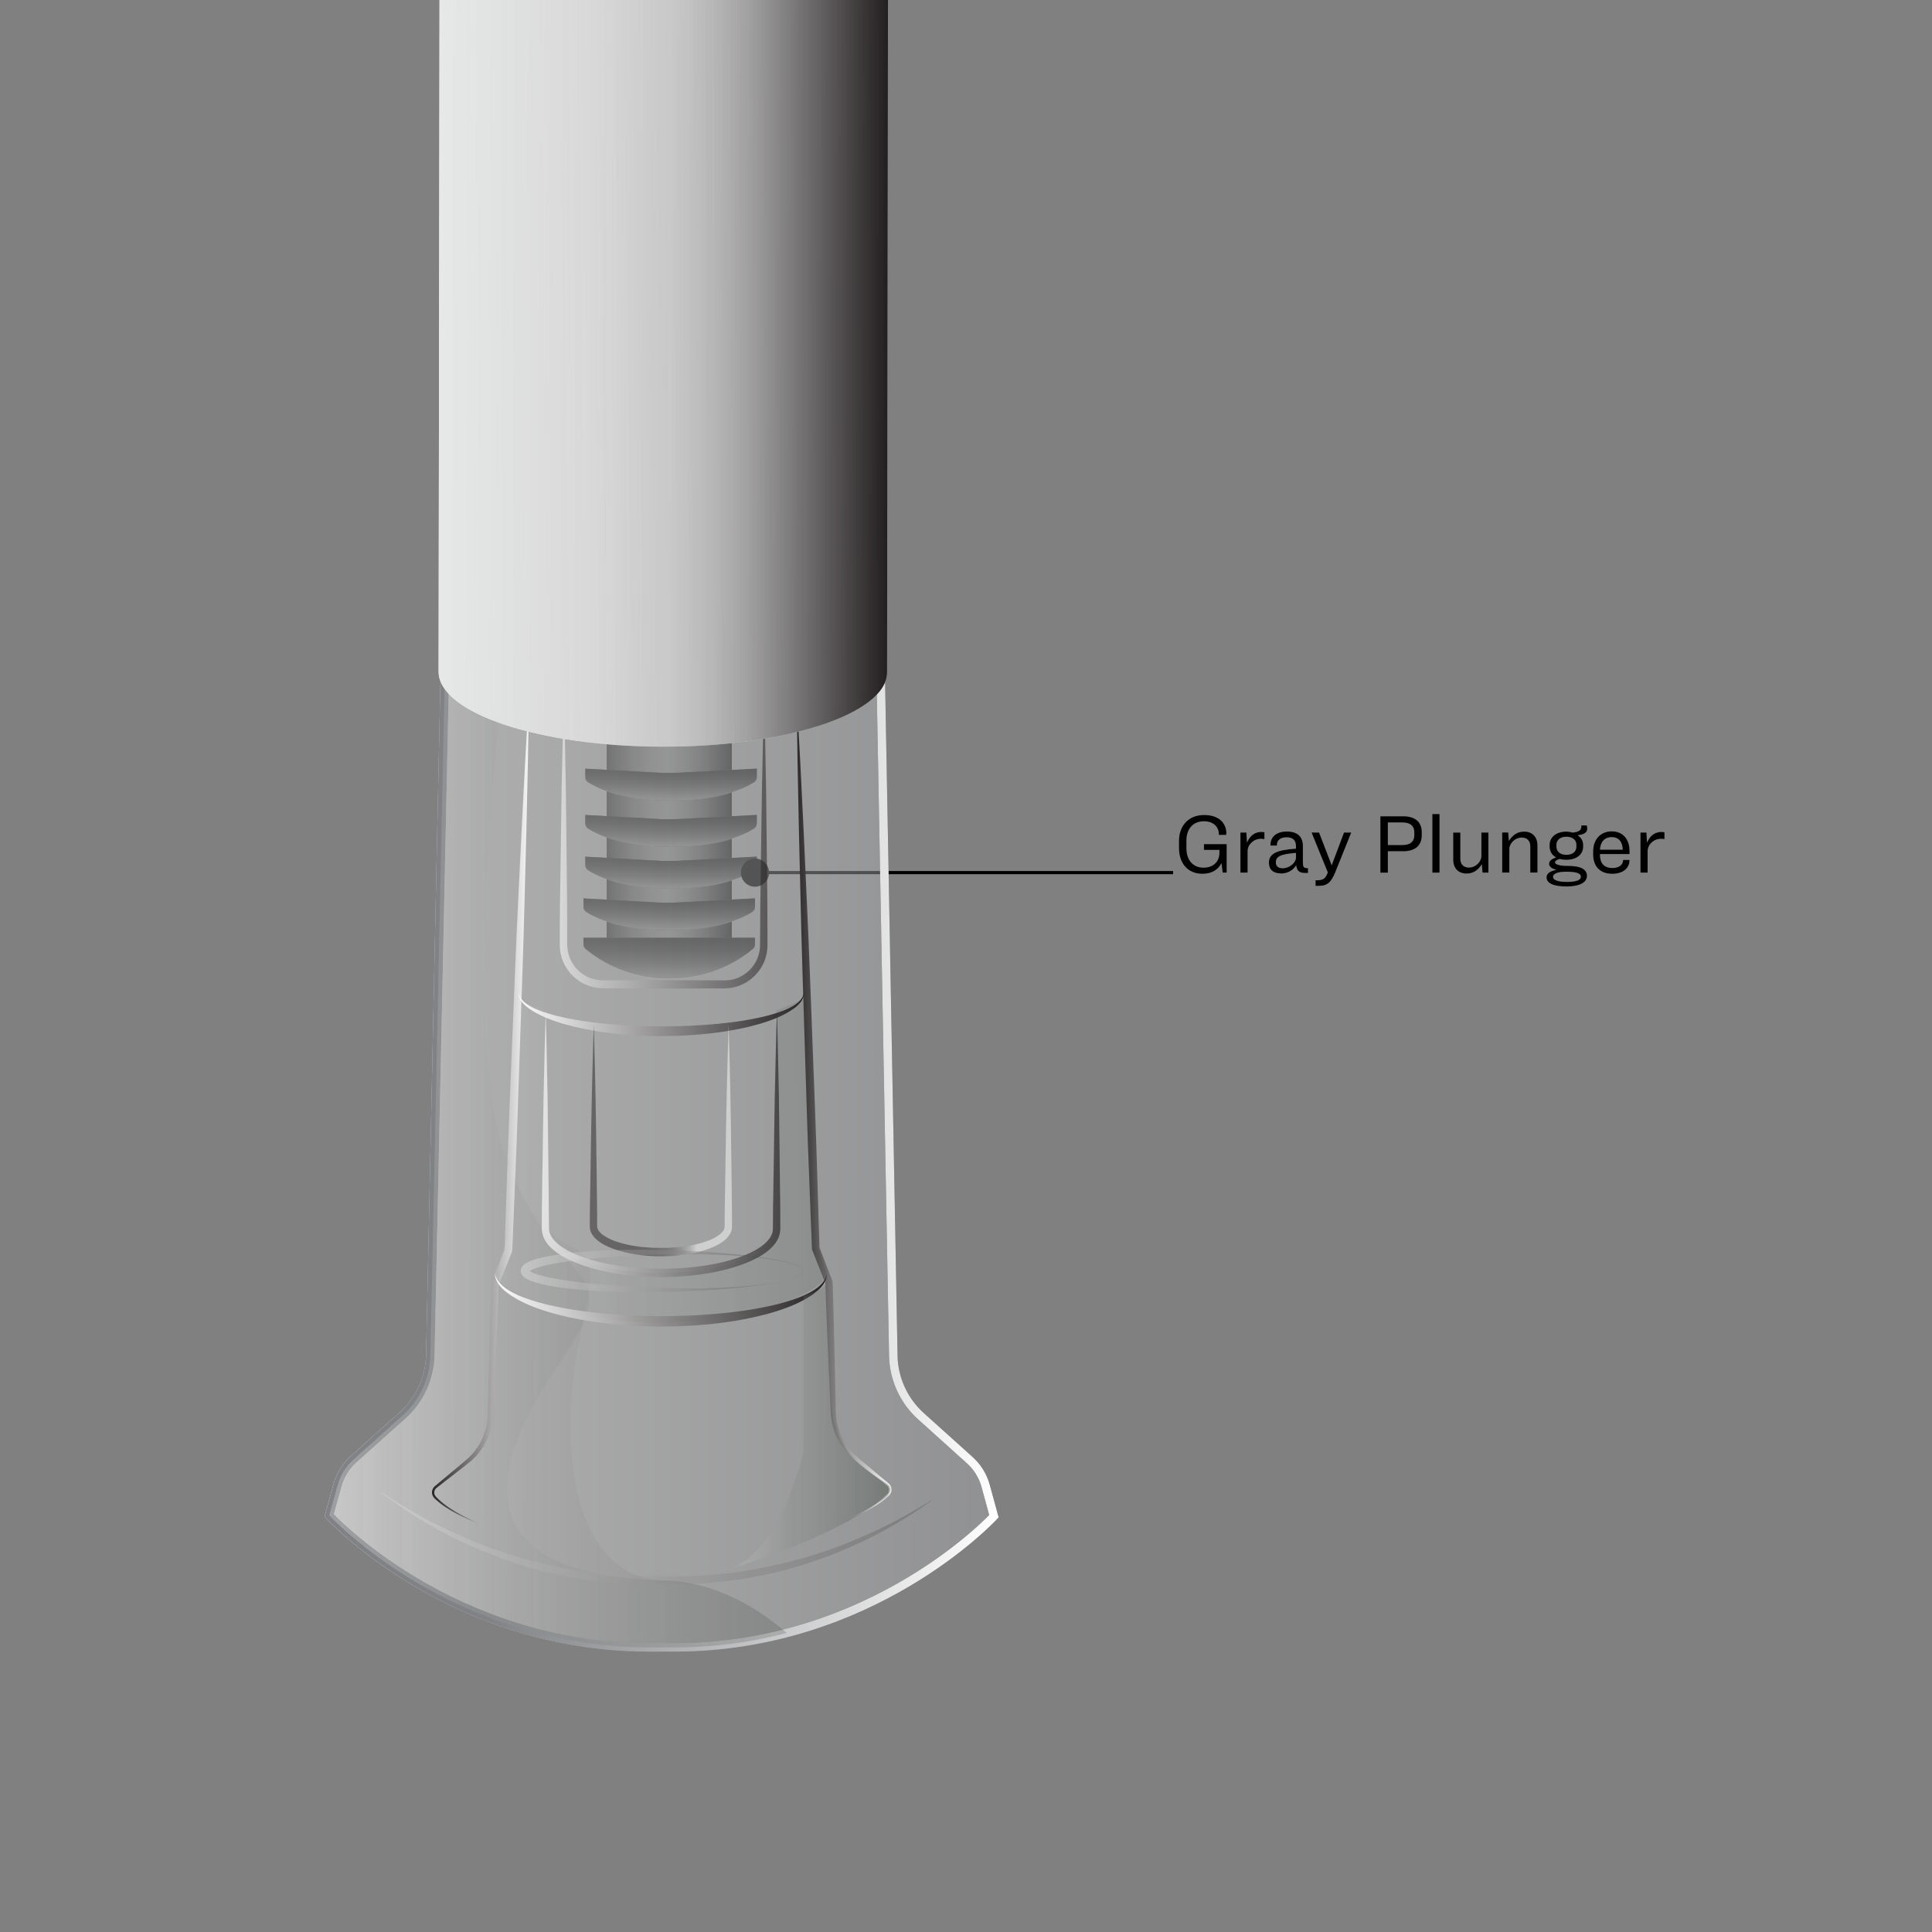 <?xml version="1.0" encoding="UTF-8"?>
<svg id="Layer_1" xmlns="http://www.w3.org/2000/svg" xmlns:xlink="http://www.w3.org/1999/xlink" version="1.1" viewBox="0 0 350 350">
  <rect x="0" y="0" width="350" height="350" fill="#808080" stroke="none"/>
  <!-- Generator: Adobe Illustrator 29.5.0, SVG Export Plug-In . SVG Version: 2.1.0 Build 137)  -->
  <defs>
    <style>
      .st0, .st1 {
        fill: none;
      }

      .st2, .st3, .st4, .st5, .st6, .st7, .st8, .st9 {
        isolation: isolate;
      }

      .st2, .st10 {
        opacity: .49;
      }

      .st11 {
        fill: url(#linear-gradient2);
      }

      .st12 {
        fill: url(#linear-gradient1);
      }

      .st13 {
        fill: url(#linear-gradient3);
      }

      .st14 {
        fill: url(#linear-gradient5);
      }

      .st15 {
        fill: url(#linear-gradient4);
      }

      .st3 {
        fill: url(#linear-gradient24);
        mix-blend-mode: darken;
      }

      .st3, .st7, .st8 {
        opacity: .44;
      }

      .st16 {
        fill: url(#linear-gradient18);
      }

      .st17 {
        fill: url(#linear-gradient13);
      }

      .st18 {
        fill: url(#linear-gradient12);
      }

      .st19 {
        fill: url(#linear-gradient15);
      }

      .st20 {
        fill: url(#linear-gradient16);
      }

      .st21 {
        fill: url(#linear-gradient17);
      }

      .st22 {
        fill: url(#linear-gradient14);
      }

      .st23 {
        fill: url(#linear-gradient19);
      }

      .st24 {
        fill: url(#linear-gradient22);
      }

      .st25 {
        fill: url(#linear-gradient20);
      }

      .st26 {
        fill: #efefef;
      }

      .st27 {
        fill: url(#linear-gradient);
      }

      .st28 {
        fill: #666;
      }

      .st29, .st5, .st10, .st30, .st31, .st9 {
        mix-blend-mode: overlay;
      }

      .st1 {
        stroke: #000;
        stroke-width: .57px;
      }

      .st1, .st32, .st9 {
        stroke-miterlimit: 10;
      }

      .st5 {
        fill: url(#linear-gradient23);
      }

      .st33 {
        opacity: .22;
      }

      .st34 {
        opacity: .32;
      }

      .st6 {
        fill: url(#linear-gradient10);
        fill-opacity: .68;
        mix-blend-mode: color;
      }

      .st30 {
        opacity: .54;
      }

      .st31 {
        opacity: .68;
      }

      .st7 {
        fill: url(#linear-gradient11);
      }

      .st7, .st8 {
        mix-blend-mode: multiply;
      }

      .st8 {
        fill: url(#linear-gradient21);
      }

      .st32 {
        fill: url(#linear-gradient6);
        fill-opacity: .42;
        stroke: url(#linear-gradient7);
      }

      .st32, .st9 {
        stroke-width: 1.54px;
      }

      .st9 {
        fill: url(#linear-gradient8);
        fill-opacity: 0;
        stroke: url(#linear-gradient9);
      }

      .st35 {
        clip-path: url(#clippath);
      }
    </style>
    <linearGradient id="linear-gradient" x1="109.9" y1="205.93" x2="132.57" y2="205.93" gradientTransform="translate(0 350) scale(1 -1)" gradientUnits="userSpaceOnUse">
      <stop offset="0" stop-color="#4d4d4d"/>
      <stop offset=".1" stop-color="#747474"/>
      <stop offset=".21" stop-color="#9a9a9a"/>
      <stop offset=".32" stop-color="#b5b5b5"/>
      <stop offset=".41" stop-color="#c6c6c6"/>
      <stop offset=".48" stop-color="#ccc"/>
      <stop offset=".54" stop-color="#c5c5c5"/>
      <stop offset=".64" stop-color="#b2b2b2"/>
      <stop offset=".75" stop-color="#939393"/>
      <stop offset=".87" stop-color="#686868"/>
      <stop offset="1" stop-color="#333"/>
    </linearGradient>
    <linearGradient id="linear-gradient1" x1="121.24" y1="172.66" x2="121.24" y2="180.11" gradientTransform="translate(0 350) scale(1 -1)" gradientUnits="userSpaceOnUse">
      <stop offset="0" stop-color="#ccc"/>
      <stop offset=".19" stop-color="#a5a5a5"/>
      <stop offset=".45" stop-color="#747474"/>
      <stop offset=".69" stop-color="#505050"/>
      <stop offset=".88" stop-color="#3a3a3a"/>
      <stop offset="1" stop-color="#333"/>
    </linearGradient>
    <linearGradient id="linear-gradient2" x1="121.24" y1="181.47" x2="121.24" y2="187.25" gradientTransform="translate(0 350) scale(1 -1)" gradientUnits="userSpaceOnUse">
      <stop offset="0" stop-color="#ccc"/>
      <stop offset=".19" stop-color="#a5a5a5"/>
      <stop offset=".45" stop-color="#747474"/>
      <stop offset=".69" stop-color="#505050"/>
      <stop offset=".88" stop-color="#3a3a3a"/>
      <stop offset="1" stop-color="#333"/>
    </linearGradient>
    <linearGradient id="linear-gradient3" x1="121.57" y1="189.03" x2="121.57" y2="194.81" gradientTransform="translate(0 350) scale(1 -1)" gradientUnits="userSpaceOnUse">
      <stop offset="0" stop-color="#ccc"/>
      <stop offset=".19" stop-color="#a5a5a5"/>
      <stop offset=".45" stop-color="#747474"/>
      <stop offset=".69" stop-color="#505050"/>
      <stop offset=".88" stop-color="#3a3a3a"/>
      <stop offset="1" stop-color="#333"/>
    </linearGradient>
    <linearGradient id="linear-gradient4" x1="121.57" y1="196.59" x2="121.57" y2="202.37" gradientTransform="translate(0 350) scale(1 -1)" gradientUnits="userSpaceOnUse">
      <stop offset="0" stop-color="#ccc"/>
      <stop offset=".19" stop-color="#a5a5a5"/>
      <stop offset=".45" stop-color="#747474"/>
      <stop offset=".69" stop-color="#505050"/>
      <stop offset=".88" stop-color="#3a3a3a"/>
      <stop offset="1" stop-color="#333"/>
    </linearGradient>
    <linearGradient id="linear-gradient5" x1="121.57" y1="204.99" x2="121.57" y2="210.76" gradientTransform="translate(0 350) scale(1 -1)" gradientUnits="userSpaceOnUse">
      <stop offset="0" stop-color="#ccc"/>
      <stop offset=".19" stop-color="#a5a5a5"/>
      <stop offset=".45" stop-color="#747474"/>
      <stop offset=".69" stop-color="#505050"/>
      <stop offset=".88" stop-color="#3a3a3a"/>
      <stop offset="1" stop-color="#333"/>
    </linearGradient>
    <clipPath id="clippath">
      <rect class="st0" x="34.17" width="155.01" height="307.18"/>
    </clipPath>
    <linearGradient id="linear-gradient6" x1="10.74" y1="275.51" x2="131.15" y2="275.51" gradientTransform="translate(48.61 485.57) rotate(.08) scale(1 -1)" gradientUnits="userSpaceOnUse">
      <stop offset="0" stop-color="#fff"/>
      <stop offset="1" stop-color="#a7a9ac"/>
    </linearGradient>
    <linearGradient id="linear-gradient7" x1="9.89" y1="275.13" x2="132.01" y2="275.13" gradientTransform="translate(48.61 485.57) rotate(.08) scale(1 -1)" gradientUnits="userSpaceOnUse">
      <stop offset="0" stop-color="#fff"/>
      <stop offset="1" stop-color="#231f20" stop-opacity=".7"/>
    </linearGradient>
    <linearGradient id="linear-gradient8" x1="10.74" y1="275.51" x2="131.15" y2="275.51" gradientTransform="translate(48.61 485.57) rotate(.08) scale(1 -1)" gradientUnits="userSpaceOnUse">
      <stop offset="0" stop-color="#fff"/>
      <stop offset=".5" stop-color="#a7a9ac"/>
      <stop offset=".96" stop-color="#fff"/>
    </linearGradient>
    <linearGradient id="linear-gradient9" x1="9.89" y1="275.13" x2="132.01" y2="275.13" gradientTransform="translate(48.61 485.57) rotate(.08) scale(1 -1)" gradientUnits="userSpaceOnUse">
      <stop offset=".24" stop-color="#808285"/>
      <stop offset="1" stop-color="#fff"/>
    </linearGradient>
    <linearGradient id="linear-gradient10" x1="10.74" y1="275.51" x2="93.66" y2="275.51" gradientTransform="translate(48.61 485.57) rotate(.08) scale(1 -1)" gradientUnits="userSpaceOnUse">
      <stop offset="0" stop-color="#fff" stop-opacity=".3"/>
      <stop offset="1" stop-color="#231f20" stop-opacity=".1"/>
    </linearGradient>
    <linearGradient id="linear-gradient11" x1="10.74" y1="275.51" x2="93.66" y2="275.51" gradientTransform="translate(48.61 485.57) rotate(.08) scale(1 -1)" gradientUnits="userSpaceOnUse">
      <stop offset="0" stop-color="#fff" stop-opacity=".1"/>
      <stop offset=".4" stop-color="#818781" stop-opacity=".22"/>
      <stop offset="1" stop-color="#2d372d" stop-opacity=".3"/>
    </linearGradient>
    <linearGradient id="linear-gradient12" x1="77.78" y1="149.46" x2="96.53" y2="149.43" gradientTransform="translate(0 350) scale(1 -1)" gradientUnits="userSpaceOnUse">
      <stop offset="0" stop-color="#231f20"/>
      <stop offset="1" stop-color="#fff"/>
    </linearGradient>
    <linearGradient id="linear-gradient13" x1="68.12" y1="71.48" x2="169.78" y2="71.34" gradientTransform="translate(0 350) scale(1 -1)" gradientUnits="userSpaceOnUse">
      <stop offset="0" stop-color="#fff"/>
      <stop offset="1" stop-color="#231f20"/>
    </linearGradient>
    <linearGradient id="linear-gradient14" x1="143.39" y1="149.69" x2="162.14" y2="149.66" gradientTransform="translate(0 350) scale(1 -1)" gradientUnits="userSpaceOnUse">
      <stop offset="0" stop-color="#231f20"/>
      <stop offset="1" stop-color="#fff"/>
    </linearGradient>
    <linearGradient id="linear-gradient15" x1="101.35" y1="197.46" x2="139.18" y2="197.41" gradientTransform="translate(0 350) scale(1 -1)" gradientUnits="userSpaceOnUse">
      <stop offset="0" stop-color="#fff"/>
      <stop offset="1" stop-color="#231f20"/>
    </linearGradient>
    <linearGradient id="linear-gradient16" x1="93.06" y1="166.28" x2="146.51" y2="166.2" gradientTransform="translate(0 350) scale(1 -1)" gradientUnits="userSpaceOnUse">
      <stop offset="0" stop-color="#fff"/>
      <stop offset="1" stop-color="#231f20"/>
    </linearGradient>
    <linearGradient id="linear-gradient17" x1="98.04" y1="142.84" x2="141.47" y2="142.78" gradientTransform="translate(0 350) scale(1 -1)" gradientUnits="userSpaceOnUse">
      <stop offset="0" stop-color="#fff"/>
      <stop offset="1" stop-color="#231f20"/>
    </linearGradient>
    <linearGradient id="linear-gradient18" x1="88.71" y1="114.58" x2="150.72" y2="114.49" gradientTransform="translate(0 350) scale(1 -1)" gradientUnits="userSpaceOnUse">
      <stop offset="0" stop-color="#fff"/>
      <stop offset="1" stop-color="#231f20"/>
    </linearGradient>
    <linearGradient id="linear-gradient19" x1="106.77" y1="143.43" x2="132.74" y2="143.4" gradientTransform="translate(0 350) scale(1 -1)" gradientUnits="userSpaceOnUse">
      <stop offset="0" stop-color="#231f20"/>
      <stop offset=".29" stop-color="#242021"/>
      <stop offset=".39" stop-color="#2b2728"/>
      <stop offset=".46" stop-color="#373334"/>
      <stop offset=".52" stop-color="#474445"/>
      <stop offset=".58" stop-color="#5d5a5b"/>
      <stop offset=".62" stop-color="#787576"/>
      <stop offset=".66" stop-color="#979696"/>
      <stop offset=".7" stop-color="#bcbbbc"/>
      <stop offset=".73" stop-color="#e5e4e5"/>
      <stop offset=".75" stop-color="#fff"/>
    </linearGradient>
    <linearGradient id="linear-gradient20" x1="94.33" y1="119.77" x2="146.32" y2="119.7" gradientTransform="translate(0 350) scale(1 -1)" gradientUnits="userSpaceOnUse">
      <stop offset="0" stop-color="#fff"/>
      <stop offset="1" stop-color="#231f20"/>
    </linearGradient>
    <linearGradient id="linear-gradient21" x1="40.7" y1="275.47" x2="100.81" y2="275.47" gradientTransform="translate(48.61 485.57) rotate(.08) scale(1 -1)" gradientUnits="userSpaceOnUse">
      <stop offset="0" stop-color="#fff" stop-opacity=".1"/>
      <stop offset=".4" stop-color="#818781" stop-opacity=".22"/>
      <stop offset="1" stop-color="#2d372d" stop-opacity=".3"/>
    </linearGradient>
    <linearGradient id="linear-gradient22" x1="81.75" y1="227.6" x2="112.44" y2="227.6" gradientTransform="translate(48.61 485.57) rotate(.08) scale(1 -1)" gradientUnits="userSpaceOnUse">
      <stop offset="0" stop-color="#fff" stop-opacity=".1"/>
      <stop offset=".4" stop-color="#818781" stop-opacity=".22"/>
      <stop offset="1" stop-color="#2d372d" stop-opacity=".3"/>
    </linearGradient>
    <linearGradient id="linear-gradient23" x1="30.33" y1="502.48" x2="111.58" y2="502.48" gradientTransform="translate(48.61 485.57) rotate(.08) scale(1 -1)" gradientUnits="userSpaceOnUse">
      <stop offset="0" stop-color="#f1f2f2"/>
      <stop offset=".05" stop-color="#f0f1f1" stop-opacity=".95"/>
      <stop offset=".15" stop-color="#f0f1f1" stop-opacity=".81"/>
      <stop offset=".28" stop-color="#f0f0f0" stop-opacity=".58"/>
      <stop offset=".43" stop-color="#efefef" stop-opacity=".27"/>
      <stop offset=".51" stop-color="#efefef" stop-opacity=".1"/>
      <stop offset="1" stop-color="#231f20"/>
    </linearGradient>
    <linearGradient id="linear-gradient24" x1="30.33" y1="502.48" x2="111.58" y2="502.48" gradientTransform="translate(48.61 485.57) rotate(.08) scale(1 -1)" gradientUnits="userSpaceOnUse">
      <stop offset="0" stop-color="#000" stop-opacity=".1"/>
      <stop offset=".33" stop-color="#040304" stop-opacity=".21"/>
      <stop offset=".69" stop-color="#110f0f" stop-opacity=".55"/>
      <stop offset="1" stop-color="#231f20"/>
    </linearGradient>
  </defs>
  <g class="st4">
    <g id="Layer_11" data-name="Layer_1">
      <g>
        <g>
          <rect class="st28" x="109.9" y="114.89" width="22.67" height="58.36"/>
          <rect class="st27" x="109.9" y="114.89" width="22.67" height="58.36"/>
          <g>
            <path class="st28" d="M136.77,169.89h-31.07v1.2c0,.32.14.62.38.83,4.12,3.4,9.4,5.43,15.15,5.43s11.03-2.03,15.15-5.43c.25-.2.38-.51.38-.83v-1.2h0Z"/>
            <path class="st12" d="M136.77,169.89h-31.07v1.2c0,.32.14.62.38.83,4.12,3.4,9.4,5.43,15.15,5.43s11.03-2.03,15.15-5.43c.25-.2.38-.51.38-.83v-1.2h0Z"/>
          </g>
          <g>
            <path class="st28" d="M136.77,162.75l-14.18.75c-1.18.06-2.36.06-3.54,0l-13.35-.74v1.52c0,.4.2.77.54.98,4.1,2.51,9.32,3.27,15,3.27s10.9-.76,15-3.27c.34-.21.54-.58.54-.98v-1.52h0Z"/>
            <path class="st11" d="M136.77,162.75l-14.18.75c-1.18.06-2.36.06-3.54,0l-13.35-.74v1.52c0,.4.2.77.54.98,4.1,2.51,9.32,3.27,15,3.27s10.9-.76,15-3.27c.34-.21.54-.58.54-.98v-1.52h0Z"/>
          </g>
          <g>
            <path class="st28" d="M137.1,155.19l-14.18.75c-1.18.06-2.36.06-3.54,0l-13.35-.74v1.52c0,.4.2.77.54.98,4.1,2.51,9.32,3.27,15,3.27s10.9-.76,15-3.27c.34-.21.54-.58.54-.98v-1.52h0Z"/>
            <path class="st13" d="M137.1,155.19l-14.18.75c-1.18.06-2.36.06-3.54,0l-13.35-.74v1.52c0,.4.2.77.54.98,4.1,2.51,9.32,3.27,15,3.27s10.9-.76,15-3.27c.34-.21.54-.58.54-.98v-1.52h0Z"/>
          </g>
          <g>
            <path class="st28" d="M137.1,147.63l-14.18.75c-1.18.06-2.36.06-3.54,0l-13.35-.74v1.52c0,.4.2.77.54.98,4.1,2.51,9.32,3.27,15,3.27s10.9-.76,15-3.27c.34-.21.54-.58.54-.98v-1.52h0Z"/>
            <path class="st15" d="M137.1,147.63l-14.18.75c-1.18.06-2.36.06-3.54,0l-13.35-.74v1.52c0,.4.2.77.54.98,4.1,2.51,9.32,3.27,15,3.27s10.9-.76,15-3.27c.34-.21.54-.58.54-.98v-1.52h0Z"/>
          </g>
          <g>
            <path class="st28" d="M137.1,139.24l-14.18.75c-1.18.06-2.36.06-3.54,0l-13.35-.74v1.52c0,.4.2.77.54.98,4.1,2.51,9.32,3.27,15,3.27s10.9-.76,15-3.27c.34-.21.54-.58.54-.98v-1.52h0Z"/>
            <path class="st14" d="M137.1,139.24l-14.18.75c-1.18.06-2.36.06-3.54,0l-13.35-.74v1.52c0,.4.2.77.54.98,4.1,2.51,9.32,3.27,15,3.27s10.9-.76,15-3.27c.34-.21.54-.58.54-.98v-1.52h0Z"/>
          </g>
        </g>
        <path class="st2" d="M136.56,141.74c.34-.21.54-.58.54-.98v-1.52l-4.52.24v-24.59h-22.67v24.57l-3.88-.22v1.52c0,.4.2.77.54.98,1.04.64,2.16,1.16,3.34,1.59v4.52l-3.88-.22v1.52c0,.4.2.77.54.98,1.04.64,2.16,1.16,3.34,1.59v3.68l-3.88-.22v1.52c0,.4.2.77.54.98,1.04.64,2.16,1.16,3.34,1.59v3.7l-4.2-.23v1.52c0,.4.2.77.54.98,1.14.7,2.37,1.25,3.66,1.69v2.94h-4.2v1.2c0,.32.14.62.38.83,4.12,3.4,9.4,5.43,15.15,5.43s11.03-2.03,15.15-5.43c.25-.2.38-.51.38-.83v-1.2h-4.2v-2.94c1.29-.45,2.52-1,3.66-1.69.34-.21.54-.58.54-.98v-1.52l-4.2.22v-3.48c1.41-.47,2.75-1.04,3.98-1.8.34-.21.54-.58.54-.98v-1.52l-4.52.24v-3.49c1.41-.47,2.75-1.04,3.98-1.8.34-.21.54-.58.54-.98v-1.52l-4.52.24v-4.33c1.41-.47,2.75-1.04,3.98-1.8h.01Z"/>
      </g>
      <g class="st4">
        <g class="st4">
          <path d="M222.14,151.02v.23h-1.33v-.14c0-1.16-.83-2.33-2.71-2.33-2.04,0-3.17,1.46-3.17,3.49v1.41c0,2.13,1.2,3.51,3.08,3.51s2.9-1.16,2.9-2.71v-.52h-2.8v-1.03h4.11v5.15h-.72l-.21-1.72c-.58,1.09-1.64,1.93-3.46,1.93-2.57,0-4.24-1.81-4.24-4.67v-1.27c0-2.71,1.67-4.7,4.55-4.7s4.03,1.65,4.03,3.37Z"/>
          <path d="M225.79,150.83l.11,1.84c.44-1.04,1.23-1.95,2.59-1.95.2,0,.37.02.57.05v1.24c-.2-.03-.37-.06-.63-.06-1.33,0-2.42,1.06-2.42,2.25v3.88h-1.29v-7.25h1.07Z"/>
          <path d="M232.01,158.22c-1.35,0-2.13-.7-2.13-1.93,0-.8.32-1.39,1.18-1.82.7-.35,1.84-.6,3.72-.72v-.46c0-1.04-.54-1.61-1.7-1.61-1.09,0-1.76.52-1.76,1.39v.11h-1.16v-.15c0-1.32.97-2.39,2.96-2.39s2.91.98,2.91,2.67v2.96c0,.86.18,1,.92,1.01v.86h-.49c-.95,0-1.52-.28-1.64-1.39-.63.93-1.53,1.49-2.8,1.49ZM232.37,157.3c1.23,0,2.41-1,2.41-1.95v-.84c-1.42.11-2.36.28-2.9.55-.58.29-.75.66-.75,1.15,0,.67.37,1.09,1.24,1.09Z"/>
          <path d="M238.96,150.83l2.28,5.91h.02l2.22-5.91h1.3l-2.87,7.15c-.75,1.78-1.36,2.5-3.03,2.5h-.55v-1.01h.31c1,0,1.46-.32,1.76-1.07l.15-.35-2.94-7.22h1.35Z"/>
          <path d="M254.19,147.88c2.25,0,3.37,1.1,3.37,2.88v.54c0,1.82-1.13,2.91-3.4,2.91h-2.74v3.88h-1.35v-10.2h4.12ZM251.42,153.09h2.59c1.59,0,2.21-.69,2.21-1.84v-.44c0-1.12-.63-1.82-2.21-1.82h-2.59v4.11Z"/>
          <path d="M260.78,147.48v10.6h-1.29v-10.6h1.29Z"/>
          <path d="M264.55,150.83v4.75c0,.95.55,1.59,1.55,1.59,1.29,0,2.27-1.1,2.27-2.08v-4.26h1.27v7.25h-1.07l-.12-1.52c-.66,1.03-1.5,1.69-2.77,1.69-1.49,0-2.41-.98-2.41-2.48v-4.93h1.29Z"/>
          <path d="M273.22,150.83l.12,1.52c.67-1.03,1.5-1.69,2.79-1.69,1.47,0,2.39.97,2.39,2.48v4.93h-1.29v-4.75c0-.95-.54-1.59-1.53-1.59-1.29,0-2.27,1.09-2.27,2.08v4.26h-1.29v-7.25h1.07Z"/>
          <path d="M283.83,160.59c-2.44,0-3.65-.6-3.65-1.64,0-.69.58-1.13,1.73-1.35v-.03c-.77-.23-1.27-.54-1.27-1.09,0-.52.46-.87,1.27-1.15-.77-.41-1.18-1.13-1.18-1.98v-.28c0-1.41,1.21-2.41,3.03-2.41.43,0,.81.08,1.15.18,1.39-.15,1.58-.58,1.58-1.3h.96c.06.2.09.35.09.54,0,.78-.6,1.09-1.75,1.23.64.43,1.01.98,1.01,1.81v.25c0,1.38-1.13,2.39-3.05,2.39-.43,0-.83-.05-1.17-.15-.69.18-.87.41-.87.63,0,.41,1.04.63,2.14.63h.18c2.45,0,3.46.67,3.46,1.82s-1.3,1.9-3.69,1.9ZM286.39,158.82c0-.6-.78-.9-2.54-.9h-.21c-1.56,0-2.3.41-2.3.93,0,.55.78.92,2.53.92s2.53-.35,2.53-.95ZM285.58,153.39v-.34c0-.84-.63-1.47-1.81-1.47s-1.81.63-1.81,1.47v.32c0,.87.64,1.49,1.81,1.49s1.81-.61,1.81-1.47Z"/>
          <path d="M292.08,158.29c-2.37,0-3.46-1.49-3.46-3.51v-.55c0-2.04,1.23-3.62,3.36-3.62s3.22,1.55,3.22,3.54v.57h-5.35v.17c0,1.35.63,2.36,2.27,2.36,1.24,0,1.92-.64,1.92-1.41v-.05h1.15v.09c0,1.38-1.18,2.41-3.09,2.41ZM289.84,153.93h4.14c-.05-1.33-.63-2.28-2.02-2.28-1.32,0-2.05.93-2.11,2.28Z"/>
          <path d="M298.26,150.83l.11,1.84c.44-1.04,1.23-1.95,2.59-1.95.2,0,.37.02.57.05v1.24c-.2-.03-.37-.06-.63-.06-1.33,0-2.42,1.06-2.42,2.25v3.88h-1.29v-7.25h1.07Z"/>
        </g>
      </g>
      <line class="st1" x1="136.77" y1="158.08" x2="212.52" y2="158.08"/>
      <circle cx="136.77" cy="158.08" r="2.55"/>
      <g class="st35">
        <g>
          <g>
            <path class="st32" d="M159.54,121.94l2.29,123.66c.08,4.19,1.89,8.15,5,10.95l8.86,7.98c1.38,1.24,2.38,2.86,2.87,4.66l1.5,5.49s-21.92,23.8-57.95,23.75h-4.58c-36.03-.05-57.88-23.91-57.88-23.91l1.52-5.49c.5-1.79,1.5-3.41,2.88-4.65l8.88-7.95c3.12-2.79,4.94-6.75,5.03-10.94l2.63-123.66"/>
            <path class="st9" d="M159.54,121.94l2.29,123.66c.08,4.19,1.89,8.15,5,10.95l8.86,7.98c1.38,1.24,2.38,2.86,2.87,4.66l1.5,5.49s-21.92,23.8-57.95,23.75h-4.58c-36.03-.05-57.88-23.91-57.88-23.91l1.52-5.49c.5-1.79,1.5-3.41,2.88-4.65l8.88-7.95c3.12-2.79,4.94-6.75,5.03-10.94l2.63-123.66"/>
            <path class="st6" d="M142.54,295.83c-6.17,1.61-12.99,2.62-20.42,2.61h-4.58c-36.02-.05-57.89-23.92-57.89-23.92l1.52-5.48c.5-1.8,1.5-3.42,2.89-4.65l8.87-7.95c3.13-2.8,4.94-6.76,5.04-10.95l2.62-123.65h10.86c-1.79,13.96-7.78,66.66.33,88.29,9.38,25.04,18.83,7.41,13.64,30.33-5.19,22.94-.96,45.5,14.85,45.84,9.78.23,17.68,5.54,22.27,9.54h0Z"/>
            <path class="st7" d="M142.54,295.83c-6.17,1.61-12.99,2.62-20.42,2.61h-4.58c-36.02-.05-57.89-23.92-57.89-23.92l1.52-5.48c.5-1.8,1.5-3.42,2.89-4.65l8.87-7.95c3.13-2.8,4.94-6.76,5.04-10.95l2.62-123.65h10.86c-1.79,13.96-7.78,66.66.33,88.29,9.38,25.04,22.72,17.79,9.37,37.13-23.68,34.3,3.31,38.7,19.12,39.04,9.78.23,17.68,5.54,22.27,9.54h0Z"/>
            <g class="st29">
              <path class="st18" d="M95.86,125.06l-.22,12.69-.28,12.69c-.24,8.46-.41,16.92-.71,25.38l-.85,25.37c-.28,8.46-.67,16.91-1,25.36v.12l-.05.11-2.45,6.12.05-.23c-.16,4.35-.34,8.7-.56,13.05l-.3,6.52-.15,3.26c-.03,1.07-.12,2.25-.41,3.33-.58,2.18-1.77,4.21-3.45,5.71-1.72,1.42-3.44,2.7-5.16,4.05l-1.28,1c-.35.29-.47.82-.27,1.24.09.2.27.38.47.58.19.19.39.37.59.55.41.35.84.68,1.28.99,1.78,1.23,3.73,2.22,5.73,3.09-2.03-.78-4.04-1.66-5.89-2.85-.46-.3-.91-.61-1.34-.96-.22-.17-.43-.35-.63-.54-.19-.18-.42-.38-.57-.67-.29-.57-.16-1.32.33-1.75l1.26-1.06c1.65-1.4,3.39-2.78,4.97-4.19,1.53-1.45,2.6-3.35,3.09-5.39.25-1.03.31-2.04.32-3.15l.08-3.26.16-6.53c.1-4.35.23-8.71.37-13.06v-.12l.05-.11,2.41-6.13-.05.23c.3-8.46.54-16.91.88-25.37l1.03-25.36c.33-8.45.79-16.91,1.18-25.36l.66-12.68.72-12.67h-.01Z"/>
            </g>
            <g class="st33">
              <path class="st17" d="M169.35,271.41c-3.6,2.65-7.44,5-11.44,7.04-4.02,2.01-8.2,3.7-12.5,5.05-8.59,2.72-17.72,3.73-26.67,3.56-4.49-.03-9.02-.31-13.47-1.02-4.45-.72-8.85-1.78-13.1-3.27-4.26-1.47-8.39-3.29-12.35-5.4-3.94-2.16-7.71-4.61-11.24-7.36,3.73,2.47,7.56,4.78,11.58,6.69,4,1.96,8.13,3.63,12.37,4.95,4.24,1.29,8.56,2.37,12.95,3.01,4.39.65,8.81.87,13.26.87,4.49.08,8.89,0,13.3-.55,4.4-.51,8.75-1.43,13.03-2.61,4.28-1.19,8.46-2.74,12.51-4.59,4.08-1.8,7.97-4,11.77-6.37h0Z"/>
            </g>
            <g class="st29">
              <path class="st22" d="M144.27,125.12l.69,12.62.62,12.63c.36,8.42.8,16.84,1.11,25.26l.96,25.26c.32,8.42.54,16.84.81,25.27l-.05-.23,2.39,6.11.04.11v.12c.14,4.34.26,8.68.34,13.02l.15,6.51.07,3.25c0,1.11.07,2.1.32,3.13.49,2.03,1.56,3.92,3.09,5.36,1.59,1.4,3.31,2.79,4.96,4.18l1.26,1.06c.48.44.6,1.19.3,1.75-.15.29-.38.48-.57.66-.2.19-.41.37-.63.54-.43.34-.88.65-1.34.95-1.85,1.17-3.86,2.04-5.88,2.81,1.99-.86,3.94-1.84,5.72-3.05.44-.31.87-.63,1.28-.98.2-.17.4-.35.59-.54s.38-.37.47-.57c.2-.41.09-.94-.25-1.23l-1.27-.99c-1.71-1.35-3.43-2.63-5.14-4.04-1.68-1.49-2.87-3.51-3.45-5.69-.29-1.08-.39-2.26-.41-3.32l-.14-3.25-.28-6.51c-.2-4.34-.37-8.67-.52-13.01l.05.23-2.43-6.1-.04-.11v-.12c-.31-8.42-.68-16.84-.94-25.26l-.78-25.27c-.27-8.42-.42-16.85-.64-25.27l-.25-12.64-.19-12.64h-.02Z"/>
            </g>
            <g class="st30">
              <path class="st19" d="M102.16,126.03c.17,5.61.23,11.23.35,16.84l.19,16.84c.03,2.81.06,5.61.06,8.42v3.14c.01.32.05.63.1.95.21,1.25.8,2.43,1.67,3.35.87.92,2,1.58,3.24,1.86.64.15,1.2.18,1.93.16h2.1l8.42-.03,8.42.04h2.1c.73.03,1.29,0,1.93-.14,1.22-.28,2.38-.94,3.25-1.85.87-.92,1.47-2.1,1.68-3.35.05-.31.08-.63.09-.95v-1.04l.02-2.1c0-2.81.04-5.61.08-8.42l.24-16.84c.14-5.61.22-11.23.4-16.84.17,5.61.23,11.23.35,16.84l.19,16.84c.04,2.81.06,5.61.06,8.42v3.16c0,.38-.04.77-.1,1.15-.24,1.52-.96,2.96-2.01,4.08-1.05,1.13-2.43,1.93-3.94,2.29-.73.19-1.58.22-2.25.21h-2.1l-8.42.03-8.42-.05h-2.1c-.67,0-1.52-.04-2.25-.23-1.5-.35-2.9-1.17-3.94-2.3-1.05-1.13-1.76-2.57-1.99-4.09-.06-.38-.09-.76-.1-1.15v-3.16c.01-2.81.05-5.61.1-8.42l.24-16.84c.13-5.61.22-11.23.4-16.84v.02Z"/>
            </g>
            <g class="st29">
              <path class="st20" d="M145.64,179.85c.04.59-.21,1.18-.57,1.66-.37.48-.82.88-1.31,1.23-.97.7-2.04,1.23-3.14,1.7-2.2.89-4.49,1.51-6.81,1.97-4.63.93-9.34,1.27-14.05,1.29-4.7-.03-9.42-.38-14.04-1.33-2.31-.47-4.6-1.09-6.8-1.99-1.09-.47-2.16-1.01-3.13-1.71-.48-.35-.94-.76-1.3-1.24-.36-.48-.6-1.07-.56-1.66.05.59.37,1.1.76,1.49.39.41.86.74,1.35,1.02,1,.56,2.07.96,3.17,1.29,2.19.68,4.46,1.1,6.74,1.45,4.57.65,9.19.92,13.81.92,4.62,0,9.24-.25,13.81-.88,2.28-.34,4.55-.75,6.75-1.43,1.1-.33,2.18-.73,3.17-1.28.49-.28.96-.61,1.36-1.02.4-.4.71-.9.77-1.49h.02Z"/>
            </g>
            <g class="st31">
              <path class="st21" d="M98.85,182.96c.17,5.29.23,10.59.35,15.88l.19,15.88.07,7.93c.03,1.04.77,2.03,1.72,2.79.94.78,2.08,1.37,3.27,1.86,2.37.98,4.91,1.59,7.49,1.98,2.57.39,5.19.56,7.8.56s5.22-.16,7.8-.54c2.57-.38,5.12-.98,7.49-1.96,1.18-.48,2.33-1.07,3.27-1.85.95-.76,1.69-1.74,1.72-2.78,0-2.63.04-5.29.09-7.93l.24-15.88c.14-5.29.22-10.58.4-15.88.17,5.29.24,10.59.36,15.88l.19,15.88c.04,2.65.07,5.29.06,7.94-.05.8-.28,1.59-.71,2.21-.21.32-.42.63-.69.88-.25.27-.5.53-.79.74-1.1.91-2.34,1.55-3.59,2.08-2.52,1.06-5.16,1.7-7.81,2.12-2.66.42-5.34.61-8.02.62-2.68-.02-5.36-.22-8.02-.65-2.65-.43-5.29-1.07-7.81-2.14-1.26-.53-2.49-1.17-3.59-2.09-.29-.21-.54-.47-.79-.74-.27-.25-.48-.56-.68-.88-.43-.62-.66-1.41-.71-2.21,0-2.66.04-5.3.08-7.94l.24-15.88c.13-5.29.22-10.58.4-15.88h-.02Z"/>
            </g>
            <g class="st29">
              <path class="st16" d="M149.78,230.64c.04.69-.21,1.39-.59,1.97-.39.59-.91,1.09-1.46,1.52-1.1.88-2.34,1.53-3.61,2.12-2.55,1.12-5.23,1.88-7.94,2.46-5.42,1.16-10.95,1.59-16.47,1.61-5.52-.04-11.05-.48-16.47-1.65-2.7-.59-5.38-1.35-7.93-2.48-1.26-.59-2.5-1.25-3.6-2.13-.55-.43-1.06-.94-1.45-1.52-.38-.59-.63-1.29-.59-1.98.05.69.38,1.31.82,1.8.43.51.95.93,1.52,1.29,1.12.73,2.38,1.24,3.65,1.68,2.54.89,5.2,1.44,7.87,1.89,5.34.86,10.77,1.21,16.2,1.21,5.42,0,10.85-.33,16.2-1.17,2.67-.44,5.33-.99,7.87-1.87,1.27-.44,2.53-.95,3.65-1.67.57-.36,1.09-.78,1.52-1.28.44-.5.77-1.11.82-1.8h0Z"/>
            </g>
            <g class="st10">
              <path class="st23" d="M107.57,185.54c.25,8.43.4,16.86.5,25.28l.08,6.32.03,3.16v1.58c0,.3,0,.45.05.61.05.17.14.33.25.5.48.67,1.37,1.19,2.26,1.58.91.4,1.89.68,2.88.9,1.99.44,4.06.61,6.11.6,2.06,0,4.12-.15,6.11-.59.99-.22,1.97-.5,2.88-.89.9-.39,1.78-.9,2.26-1.57.11-.16.2-.33.25-.5.04-.16.05-.31.05-.61v-1.58l.05-3.16.1-6.32c.12-8.43.29-16.85.57-25.28.26,8.43.41,16.86.5,25.28l.08,6.32.03,3.16v1.58c0,.22.02.61-.08.96-.09.34-.25.65-.43.92-.77,1.06-1.8,1.61-2.81,2.08-1.02.46-2.07.77-3.13,1.03-2.12.49-4.28.7-6.44.71-2.16-.03-4.31-.23-6.43-.73-1.06-.25-2.11-.57-3.13-1.03-1-.48-2.04-1.03-2.8-2.08-.18-.27-.34-.58-.43-.92-.09-.35-.08-.74-.08-.96v-1.58l.05-3.16.1-6.32c.12-8.43.29-16.85.57-25.28h0Z"/>
            </g>
            <g class="st34">
              <path class="st25" d="M145.57,230.3c0,.28-.23.49-.45.64-.22.16-.46.28-.71.39-.5.22-1.01.37-1.53.52-1.04.28-2.1.49-3.17.66-2.13.35-4.28.61-6.43.81-4.3.42-8.62.65-12.95.74-4.32.08-8.66.05-12.99-.23-2.16-.16-4.33-.35-6.49-.68-1.08-.17-2.16-.37-3.25-.66-.54-.15-1.08-.3-1.64-.54-.28-.12-.56-.25-.86-.47-.15-.1-.3-.24-.45-.42-.15-.19-.3-.48-.31-.84.01-.36.16-.65.31-.84.15-.18.31-.32.45-.42.3-.21.58-.34.86-.46.56-.24,1.1-.39,1.64-.54,1.09-.28,2.17-.48,3.25-.65,2.16-.33,4.33-.51,6.5-.67,4.33-.27,8.67-.28,12.99-.19,4.32.1,8.64.35,12.94.78,2.15.21,4.3.47,6.42.83,1.06.18,2.13.39,3.17.67.52.15,1.04.3,1.53.52.25.11.49.23.71.39.22.15.43.37.44.64l.02.02ZM145.57,230.3c0-.28-.23-.49-.45-.64-.22-.16-.46-.27-.71-.38-.5-.21-1.01-.36-1.53-.5-1.04-.27-2.1-.47-3.17-.64-2.13-.33-4.28-.52-6.43-.67-4.3-.27-8.62-.3-12.93-.22-4.31.09-8.61.33-12.88.74-2.14.2-4.27.46-6.37.81-1.05.17-2.09.38-3.09.65-.5.14-.99.29-1.43.48-.21.1-.42.2-.56.31-.18.1-.15.22-.13.02-.03-.2-.05-.08.13.02.14.11.35.21.56.31.44.19.93.34,1.43.48,1,.27,2.04.48,3.09.66,2.1.36,4.23.62,6.36.83,4.27.43,8.57.67,12.88.78,4.31.09,8.62.07,12.93-.19,2.15-.15,4.3-.33,6.43-.66,1.07-.17,2.13-.36,3.17-.64.52-.14,1.04-.29,1.54-.5.25-.11.49-.22.71-.38.22-.15.43-.36.45-.64v-.03Z"/>
            </g>
            <path class="st8" d="M89.67,230.56c0,3.21,13.44,9.05,30.04,9.07s30.06-5.78,30.07-8.99l-2.02-5.33-1.55-44.5-5.48,2.2-.05,39.66c0,4.39-9.39,7.93-20.95,7.92-11.57-.02-20.94-3.59-20.93-7.97l.05-39.66-5.1-1.57-1.59,42.37-2.48,6.8h-.01Z"/>
            <path class="st24" d="M149.78,231.55s1.69,1.16-4.21,3.3l-.04,28.25s-4.38,19.78-14.89,21.55c0,0,16.75-4.38,28.64-12.49,0,0,3.36-1.79,1.53-3.27-1.83-1.48-9.72-4.52-10.21-14.91-.49-10.38-.82-22.44-.82-22.44h0Z"/>
          </g>
          <path class="st26" d="M155.37-168.84l-69.79-.09c-3.16,0-5.73,2.55-5.73,5.72l-.39,284.88c-.01,7.48,18.17,13.57,40.6,13.6s40.63-6.01,40.64-13.49l.39-284.88c0-3.16-2.55-5.73-5.72-5.73h0Z"/>
          <path class="st5" d="M155.37-168.84l-69.79-.09c-3.16,0-5.73,2.55-5.73,5.72l-.39,284.88c-.01,7.48,18.17,13.57,40.6,13.6s40.63-6.01,40.64-13.49l.39-284.88c0-3.16-2.55-5.73-5.72-5.73h0Z"/>
          <path class="st3" d="M155.37-168.84l-69.79-.09c-3.16,0-5.73,2.55-5.73,5.72l-.39,284.88c-.01,7.48,18.17,13.57,40.6,13.6s40.63-6.01,40.64-13.49l.39-284.88c0-3.16-2.55-5.73-5.72-5.73h0Z"/>
        </g>
      </g>
    </g>
  </g>
</svg>